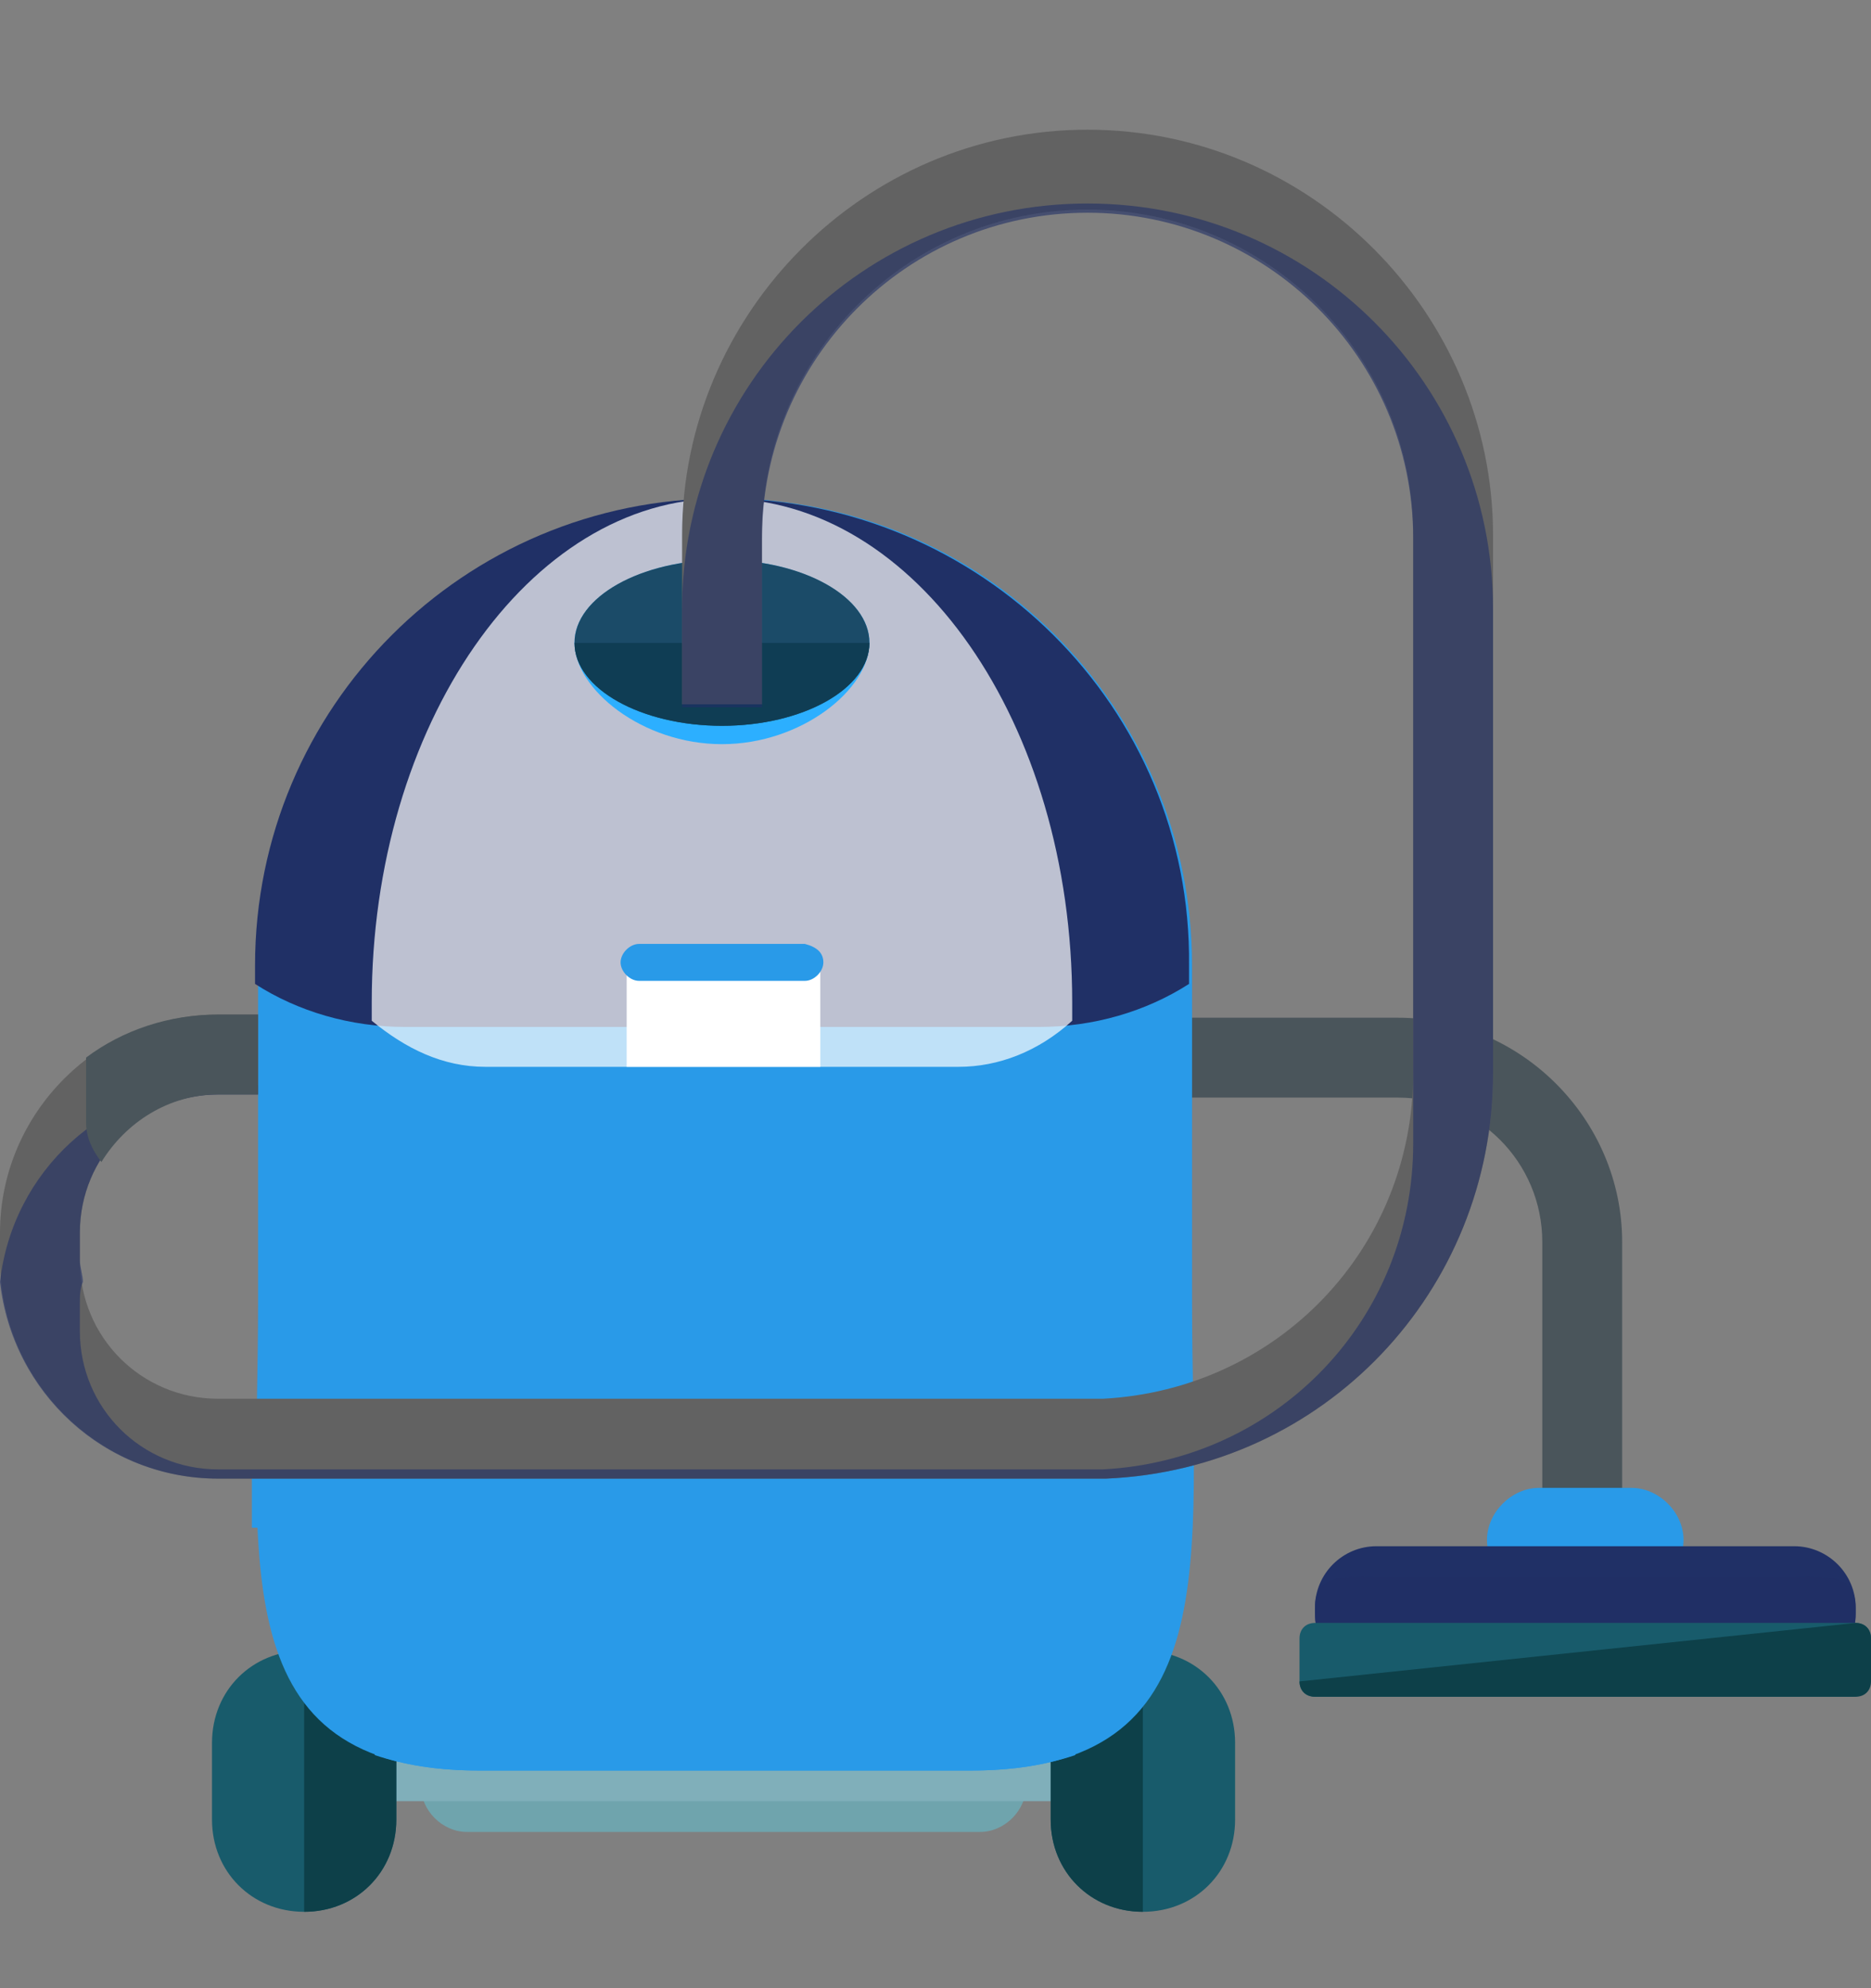 <svg width="16" height="17" viewBox="0 0 16 17" fill="none" xmlns="http://www.w3.org/2000/svg">
<rect x="0" y="0" width="16" height="17" fill="#808080" stroke="none"/>
<g clip-path="url(#clip0_16414_36692)">
<path d="M13.53 13.615C13.347 13.615 13.189 13.457 13.189 13.273V10.62C13.189 9.936 12.637 9.385 11.954 9.385H9.563C9.379 9.385 9.222 9.227 9.222 9.043C9.222 8.859 9.379 8.702 9.563 8.702H11.954C13.005 8.702 13.872 9.569 13.872 10.62V13.273C13.872 13.457 13.741 13.615 13.53 13.615Z" fill="#4A555B"/>
<path d="M8.775 15.27C8.775 15.48 8.591 15.664 8.381 15.664H3.993C3.783 15.664 3.599 15.48 3.599 15.27C3.599 15.06 3.783 14.876 3.993 14.876H8.407C8.591 14.876 8.775 15.06 8.775 15.27Z" fill="#6FA4AD"/>
<path d="M10.141 15.191C10.141 15.296 10.062 15.401 9.931 15.401H2.417C2.312 15.401 2.207 15.322 2.207 15.191C2.207 15.086 2.286 14.981 2.417 14.981H9.957C10.062 14.981 10.141 15.06 10.141 15.191Z" fill="#80AFBA"/>
<path d="M3.389 15.559C3.389 16.005 3.048 16.347 2.601 16.347C2.155 16.347 1.813 16.005 1.813 15.559V14.902C1.813 14.455 2.155 14.114 2.601 14.114C3.048 14.114 3.389 14.455 3.389 14.902V15.559Z" fill="#185B6B"/>
<path d="M2.601 14.114C3.048 14.114 3.389 14.455 3.389 14.902V15.559C3.389 16.005 3.048 16.347 2.601 16.347" fill="#0D4049"/>
<path d="M8.985 14.902C8.985 14.455 9.327 14.114 9.773 14.114C10.22 14.114 10.562 14.455 10.562 14.902V15.559C10.562 16.005 10.22 16.347 9.773 16.347C9.327 16.347 8.985 16.005 8.985 15.559V14.902Z" fill="#185B6B"/>
<path d="M9.773 16.347C9.327 16.347 8.985 16.005 8.985 15.559V14.902C8.985 14.455 9.327 14.114 9.773 14.114" fill="#0D4049"/>
<path d="M10.194 11.145C10.194 13.352 10.509 15.139 8.302 15.139H4.099C1.892 15.139 2.207 13.352 2.207 11.145V8.255C2.207 6.048 3.994 4.262 6.2 4.262C8.407 4.262 10.194 6.048 10.194 8.255V11.145Z" fill="#299ae8"/>
<path d="M3.205 15.007C3.442 15.086 3.731 15.139 4.098 15.139H8.302C8.67 15.139 8.959 15.086 9.195 15.007V8.308H3.205V15.007Z" fill="#299ae8"/>
<path d="M10.194 12.248C9.957 12.327 9.695 12.38 9.432 12.38C9.3 12.38 3.547 12.38 2.154 12.38C2.154 12.616 2.154 12.853 2.154 13.063H9.3C9.406 13.063 9.458 13.063 9.458 13.063C9.721 13.063 9.957 13.01 10.194 12.958C10.194 12.748 10.194 12.485 10.194 12.248Z" fill="#299ae8"/>
<path d="M6.516 5.024C6.516 4.761 6.542 4.524 6.621 4.288C6.489 4.262 6.332 4.262 6.174 4.262C6.095 4.262 5.99 4.262 5.911 4.262C5.859 4.498 5.833 4.761 5.833 5.024V6.469H6.516V5.024Z" fill="#299ae8"/>
<path d="M6.174 4.262C3.967 4.262 2.181 6.048 2.181 8.255V8.413C2.548 8.649 2.995 8.781 3.468 8.781H8.88C9.353 8.781 9.8 8.649 10.168 8.413V8.255C10.194 6.048 8.381 4.262 6.174 4.262Z" fill="#203066"/>
<path d="M6.174 4.262C4.519 4.262 3.179 6.206 3.179 8.57V8.728C3.468 8.965 3.783 9.122 4.151 9.122H8.197C8.539 9.122 8.88 8.991 9.169 8.728V8.57C9.169 6.18 7.829 4.262 6.174 4.262Z" fill="white" fill-opacity="0.7"/>
<path d="M7.015 8.203H5.359V9.122H7.015V8.203Z" fill="white"/>
<path d="M7.435 5.496C7.435 5.891 6.857 6.363 6.174 6.363C5.491 6.363 4.913 5.891 4.913 5.496C4.913 5.102 5.491 4.787 6.174 4.787C6.857 4.787 7.435 5.102 7.435 5.496Z" fill="#2CAFFF"/>
<path d="M6.174 6.206C6.871 6.206 7.435 5.888 7.435 5.496C7.435 5.105 6.871 4.787 6.174 4.787C5.478 4.787 4.913 5.105 4.913 5.496C4.913 5.888 5.478 6.206 6.174 6.206Z" fill="#1B4B68"/>
<path d="M7.435 5.497C7.435 5.891 6.857 6.206 6.174 6.206C5.491 6.206 4.913 5.891 4.913 5.497" fill="#0F3D54"/>
<path d="M7.041 8.229C7.041 8.308 6.962 8.387 6.883 8.387H5.465C5.386 8.387 5.307 8.308 5.307 8.229C5.307 8.15 5.386 8.071 5.465 8.071H6.883C6.989 8.098 7.041 8.15 7.041 8.229Z" fill="#299ae8"/>
<path d="M4.177 13.799C4.177 13.851 4.151 13.877 4.099 13.877H3.626C3.573 13.877 3.547 13.825 3.547 13.799C3.547 13.746 3.599 13.72 3.626 13.72H4.099C4.125 13.72 4.177 13.746 4.177 13.799Z" fill="#299ae8"/>
<path d="M4.177 14.245C4.177 14.297 4.151 14.324 4.099 14.324H3.626C3.573 14.324 3.547 14.297 3.547 14.245C3.547 14.192 3.599 14.166 3.626 14.166H4.099C4.125 14.14 4.177 14.192 4.177 14.245Z" fill="#299ae8"/>
<path d="M4.177 14.666C4.177 14.718 4.151 14.745 4.099 14.745H3.626C3.573 14.745 3.547 14.692 3.547 14.666C3.547 14.613 3.599 14.587 3.626 14.587H4.099C4.125 14.587 4.177 14.639 4.177 14.666Z" fill="#299ae8"/>
<path d="M9.3 1.109C7.383 1.109 5.833 2.685 5.833 4.577V6.022H6.516V4.577C6.516 3.053 7.75 1.792 9.3 1.792C10.824 1.792 12.085 3.027 12.085 4.577V9.175C12.085 10.672 10.929 11.881 9.432 11.96C9.3 11.96 2.391 11.96 1.892 11.96C1.865 11.96 1.865 11.96 1.865 11.96C1.209 11.96 0.683 11.434 0.683 10.777V10.541C0.683 9.884 1.209 9.358 1.865 9.358H2.207V8.675H1.865C0.841 8.675 0 9.516 0 10.541V10.777C0 11.802 0.841 12.643 1.865 12.643H2.207H9.3C9.406 12.643 9.458 12.643 9.458 12.643C11.323 12.564 12.768 11.04 12.768 9.175V4.577C12.768 2.685 11.218 1.109 9.3 1.109Z" fill="#626262"/>
<path d="M9.3 1.74C7.383 1.74 5.833 3.29 5.833 5.208V6.048H6.516V5.208V4.603C6.516 3.08 7.75 1.819 9.3 1.819C10.824 1.819 12.085 3.053 12.085 4.603V5.208V9.175V9.779C12.085 11.277 10.929 12.485 9.432 12.564C9.3 12.564 2.391 12.564 1.892 12.564C1.865 12.564 1.865 12.564 1.865 12.564C1.209 12.564 0.683 12.039 0.683 11.382V11.145C0.683 11.093 0.683 11.014 0.709 10.961C0.709 10.909 0.683 10.83 0.683 10.777V10.541C0.683 9.884 1.209 9.359 1.865 9.359H2.207V9.28H1.865C0.893 9.28 0.105 10.016 0 10.961C0.105 11.907 0.893 12.643 1.865 12.643H2.207H9.3C9.406 12.643 9.458 12.643 9.458 12.643C11.323 12.564 12.768 11.04 12.768 9.175V5.208C12.768 3.29 11.218 1.74 9.3 1.74Z" fill="#203066" fill-opacity="0.6"/>
<path d="M14.397 13.168C14.397 13.405 14.187 13.615 13.951 13.615H13.162C12.926 13.615 12.716 13.405 12.716 13.168C12.716 12.932 12.926 12.722 13.162 12.722H13.951C14.187 12.722 14.397 12.932 14.397 13.168Z" fill="#299ae8"/>
<path d="M15.869 13.799C15.869 14.088 15.632 14.324 15.343 14.324H11.77C11.481 14.324 11.245 14.088 11.245 13.799V13.746C11.245 13.457 11.481 13.221 11.77 13.221H15.343C15.632 13.221 15.869 13.457 15.869 13.746V13.799Z" fill="#203066"/>
<path d="M15.869 13.799C15.869 14.088 15.632 14.324 15.343 14.324H11.77C11.481 14.324 11.245 14.088 11.245 13.799V13.746C11.245 13.457 11.481 13.483 11.77 13.483H15.343C15.632 13.483 15.869 13.457 15.869 13.746V13.799Z" fill="#203066" fill-opacity="0.7"/>
<path d="M0.736 9.043V9.595C0.736 9.726 0.788 9.831 0.867 9.936C1.077 9.595 1.445 9.358 1.866 9.358H2.207V8.675H1.866C1.445 8.675 1.051 8.807 0.736 9.043Z" fill="#4A555B"/>
<path d="M15.974 14.377C15.974 14.455 15.921 14.508 15.842 14.508H11.245C11.166 14.508 11.113 14.455 11.113 14.377V14.009C11.113 13.93 11.166 13.877 11.245 13.877H15.869C15.947 13.877 16 13.93 16 14.009V14.377H15.974Z" fill="#185B6B"/>
<path d="M15.869 13.877C15.947 13.877 16 13.93 16 14.009V14.377C16 14.455 15.947 14.508 15.869 14.508H11.245C11.166 14.508 11.113 14.455 11.113 14.377" fill="#0D4049"/>
</g>
<defs>
<clipPath id="clip0_16414_36692">
<rect width="16" height="16" fill="white" transform="translate(0 0.728)"/>
</clipPath>
</defs>
</svg>

